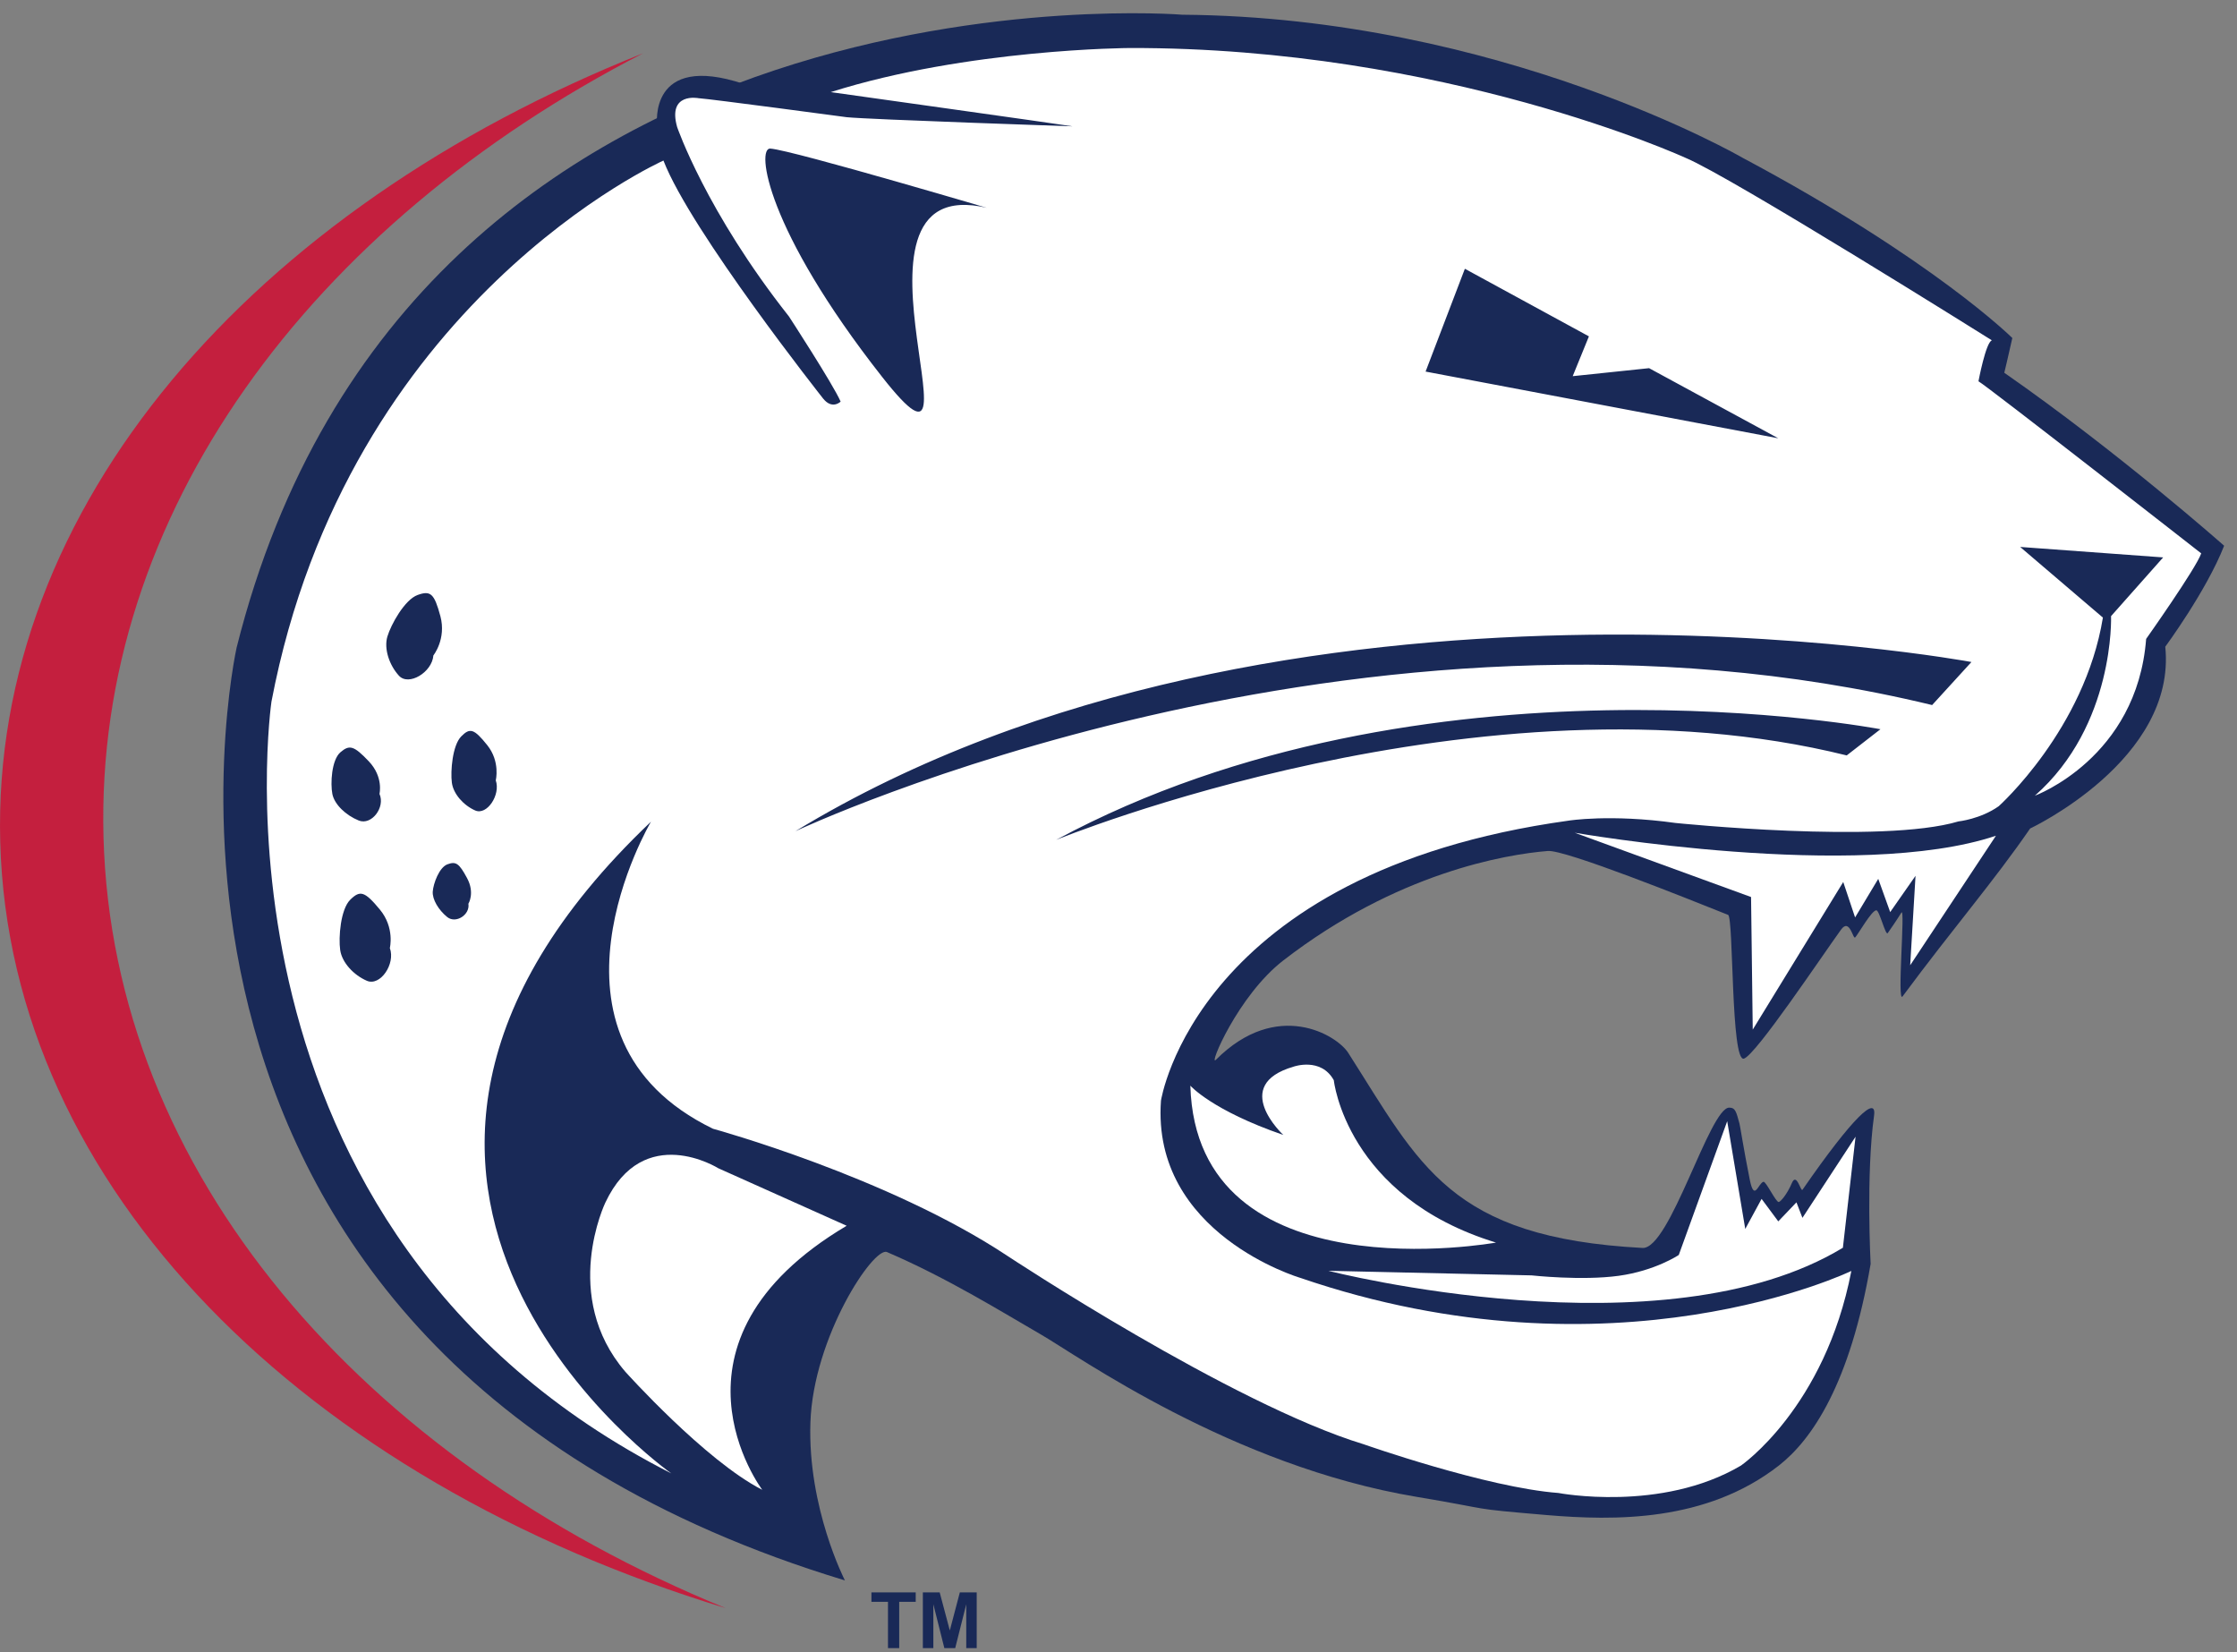<svg width="130" height="96" fill="none" xmlns="http://www.w3.org/2000/svg"><rect width="100%" height="100%" fill="#808080" stroke="none"/><g clip-path="url(#a)"><path d="M51.604 95.767v-2.691h-.962v-.548h2.574v.548h-.96v2.691h-.654.002ZM53.63 95.767V92.53h.979l.588 2.21.582-2.21h.981v3.238h-.608v-2.55l-.642 2.55h-.63l-.64-2.55v2.55h-.609ZM49.101 91.832s-2.173-4.218-2.005-9.179c.168-4.962 3.671-10.233 4.45-9.9 3.545 1.52 6.808 3.56 8.946 4.79 2.137 1.231 11.074 7.641 21.843 9.435 4.73.79 2.759.647 7.543 1.056 3.927.333 9.268.42 13.492-2.872 1.936-1.51 4.146-4.76 5.339-11.72 0 0-.276-5.185.199-8.617.165-1.19-1.177 0-4.16 4.309-.094.136-.342-1.034-.613-.398-.295.693-.666 1.09-.762 1.109-.166.033-.747-1.222-.895-1.177-.306.095-.53 1.193-.795-.132-.369-1.848-.551-3.086-.596-3.248-.182-.647-.221-.929-.596-.928-1.14.005-3.447 8.238-5.038 8.153-11.201-.596-12.937-4.81-17.102-11.334-.662-1.04-4.143-3.149-7.689.398-.463.463 1.282-3.734 3.911-5.767 6.6-5.102 12.925-6.165 15.378-6.363 1.012-.082 8.174 2.793 10.473 3.712.33.132.154 8.623.927 8.352.713-.251 4.481-5.891 5.635-7.49.514-.713.696.596.828.447.186-.21.955-1.575 1.226-1.575.182 0 .538 1.506.663 1.325.613-.877.686-1.03.795-1.193.232-.347-.266 5.32.066 4.873 2.955-3.988 5.303-6.686 7.414-9.758 0 0 8.521-3.997 7.853-10.563 0 0 2.385-3.229 3.421-5.866 0 0-6.1-5.406-12.776-10.052 0 0 .213-.874.467-2.018 0 0-4.587-4.562-15.67-10.47 0 0-14.089-8.175-32.558-8.316.004-.001-44.81-3.67-54.964 36.771 0 0-9.122 40.732 35.35 54.206Z" fill="#192957"/><path d="m115.991 48.562-4.983 7.525.31-5.196-1.472 2.107-.694-1.93-1.346 2.24-.689-2.058-5.259 8.577-.098-7.704-10.246-3.735s16.436 2.865 24.478.174h-.001ZM107.097 72.501l.736-6.451-3.087 4.715-.348-.901-1.056 1.106-.97-1.306-.949 1.746-1.049-6.261-2.815 7.774s-1.364.915-3.485 1.209c-2.155.297-5.067-.024-5.067-.024l-11.812-.266S96.67 78.83 107.1 72.5l-.002.001Z" fill="#fff"/><path d="M69.175 63.084s1.248 1.432 5.402 2.864c0 0-3.12-2.891.602-3.97 0 0 1.584-.562 2.333.79 0 0 .714 6.77 9.426 9.434 0 0-17.41 3.162-17.763-9.118ZM44.298 86.568s-6.495-8.582 4.905-15.343l-7.464-3.344s-4.338-2.724-6.562 2.002c0 0-2.614 5.434 1.167 9.828 0 0 4.64 5.17 7.954 6.857Z" fill="#fff"/><path d="M38.188 7.264s-.53-4.243 5.038-2.386l.662.53s-4.64 1.989-5.7 1.856Z" fill="#192957"/><path d="M124.72 37.123c-.536 6.936-6.468 9.113-6.468 9.113 4.66-4.1 4.429-10.435 4.429-10.435l3.028-3.412-8.311-.608 4.809 4.105c-1.061 6.496-6.054 10.96-6.054 10.96-1.061.751-2.341.884-2.341.884-4.419 1.325-16.44.09-16.44.09-3.8-.531-6.23-.133-6.23-.133-21.652 3.004-23.674 16.268-23.674 16.268-.56 7.739 8.074 10.29 8.074 10.29 18.294 6.275 32.047-.395 32.047-.395-1.536 7.957-6.417 11.31-6.417 11.31-4.64 2.74-10.606 1.592-10.606 1.592-4.155-.31-11.313-2.829-11.313-2.829-7.69-2.34-20.725-10.959-20.725-10.959-6.938-4.596-17.095-7.376-17.095-7.376-10.998-5.344-3.602-17.843-3.602-17.843-22.421 21.29 1.183 37.87 1.183 37.87C11.281 71.524 15.775 40.77 15.775 40.77c4.44-23.267 22.78-31.441 22.78-31.441 1.59 4.109 9.28 13.83 9.28 13.83.53.663 1.017.177 1.017.177-.442-1.016-3.005-4.95-3.005-4.95-4.818-6.099-6.496-11.003-6.496-11.003-.575-2.034 1.237-1.678 1.237-1.678.707.044 8.617 1.105 8.617 1.105 1.281.132 13.125.53 13.125.53-.53-.09-14.053-1.988-14.053-1.988C56.231 2.834 65.642 2.79 65.642 2.79 83.936 2.746 97.95 9.17 97.95 9.17c2.61 1.076 17.806 10.606 17.806 10.606-.353.105-.78 2.379-.78 2.379.502.274 12.945 10 12.945 10-.295.864-3.201 4.97-3.201 4.97l.001-.002Zm-10.151 1.344s-39.918-7.441-68.345 9.832c0 0 32.67-15.417 66.059-7.331 0 0 1.46-1.605 2.284-2.501h.002Zm-5.29 3.905s-26.537-5.078-47.904 6.43c0 0 24.767-10.167 45.944-4.907l1.96-1.522Zm-50.91-29.995S46.051 8.719 44.764 8.633c-.805-.057-.292 4.624 6.498 13.265 6.788 8.639-4.011-13.438 7.105-9.521Zm-35.714 42.71s.296-1.184-.583-2.24c-.879-1.062-1.146-1.13-1.715-.57-.567.557-.693 2.2-.587 2.927.103.725.78 1.454 1.551 1.786.775.334 1.673-.979 1.334-1.903Zm6.156-9.745s.273-1.086-.496-2.045c-.77-.96-1.005-1.02-1.512-.506-.509.515-.631 2.02-.544 2.683.086.661.678 1.321 1.358 1.62.681.298 1.487-.91 1.194-1.751v-.001Zm-3.626-7.257s.762-.952.408-2.279c-.358-1.328-.573-1.503-1.323-1.234-.75.27-1.549 1.714-1.758 2.416-.207.703.103 1.647.668 2.271.564.627 1.93-.191 2.005-1.172v-.002Zm-3.132 8.044s.244-.982-.621-1.892c-.867-.913-1.123-.975-1.646-.528-.522.449-.59 1.819-.471 2.428.121.61.785 1.237 1.531 1.539.744.303 1.557-.766 1.207-1.547Zm5.167 6.384s.39-.625-.078-1.491c-.466-.867-.648-.979-1.134-.802-.488.176-.824 1.123-.859 1.582-.034.46.338 1.076.838 1.482.5.408 1.337-.13 1.233-.771Zm57.908-36.894-2.282 5.972 20.495 3.876-7.507-4.074-4.439.465.943-2.313-7.21-3.928v.002Z" fill="#fff"/><path d="M6.015 48.636C5.51 29.885 18.042 13.057 37.372 3.096 14.685 12.122-.513 29.446.014 48.927.555 69.07 17.758 86.004 42.169 93.442 21.025 84.785 6.539 68.131 6.015 48.636Z" fill="#C41F3E"/></g><defs><clipPath id="a"><path fill="#fff" transform="translate(0 .767)" d="M0 0h129.256v95H0z"/></clipPath></defs></svg>